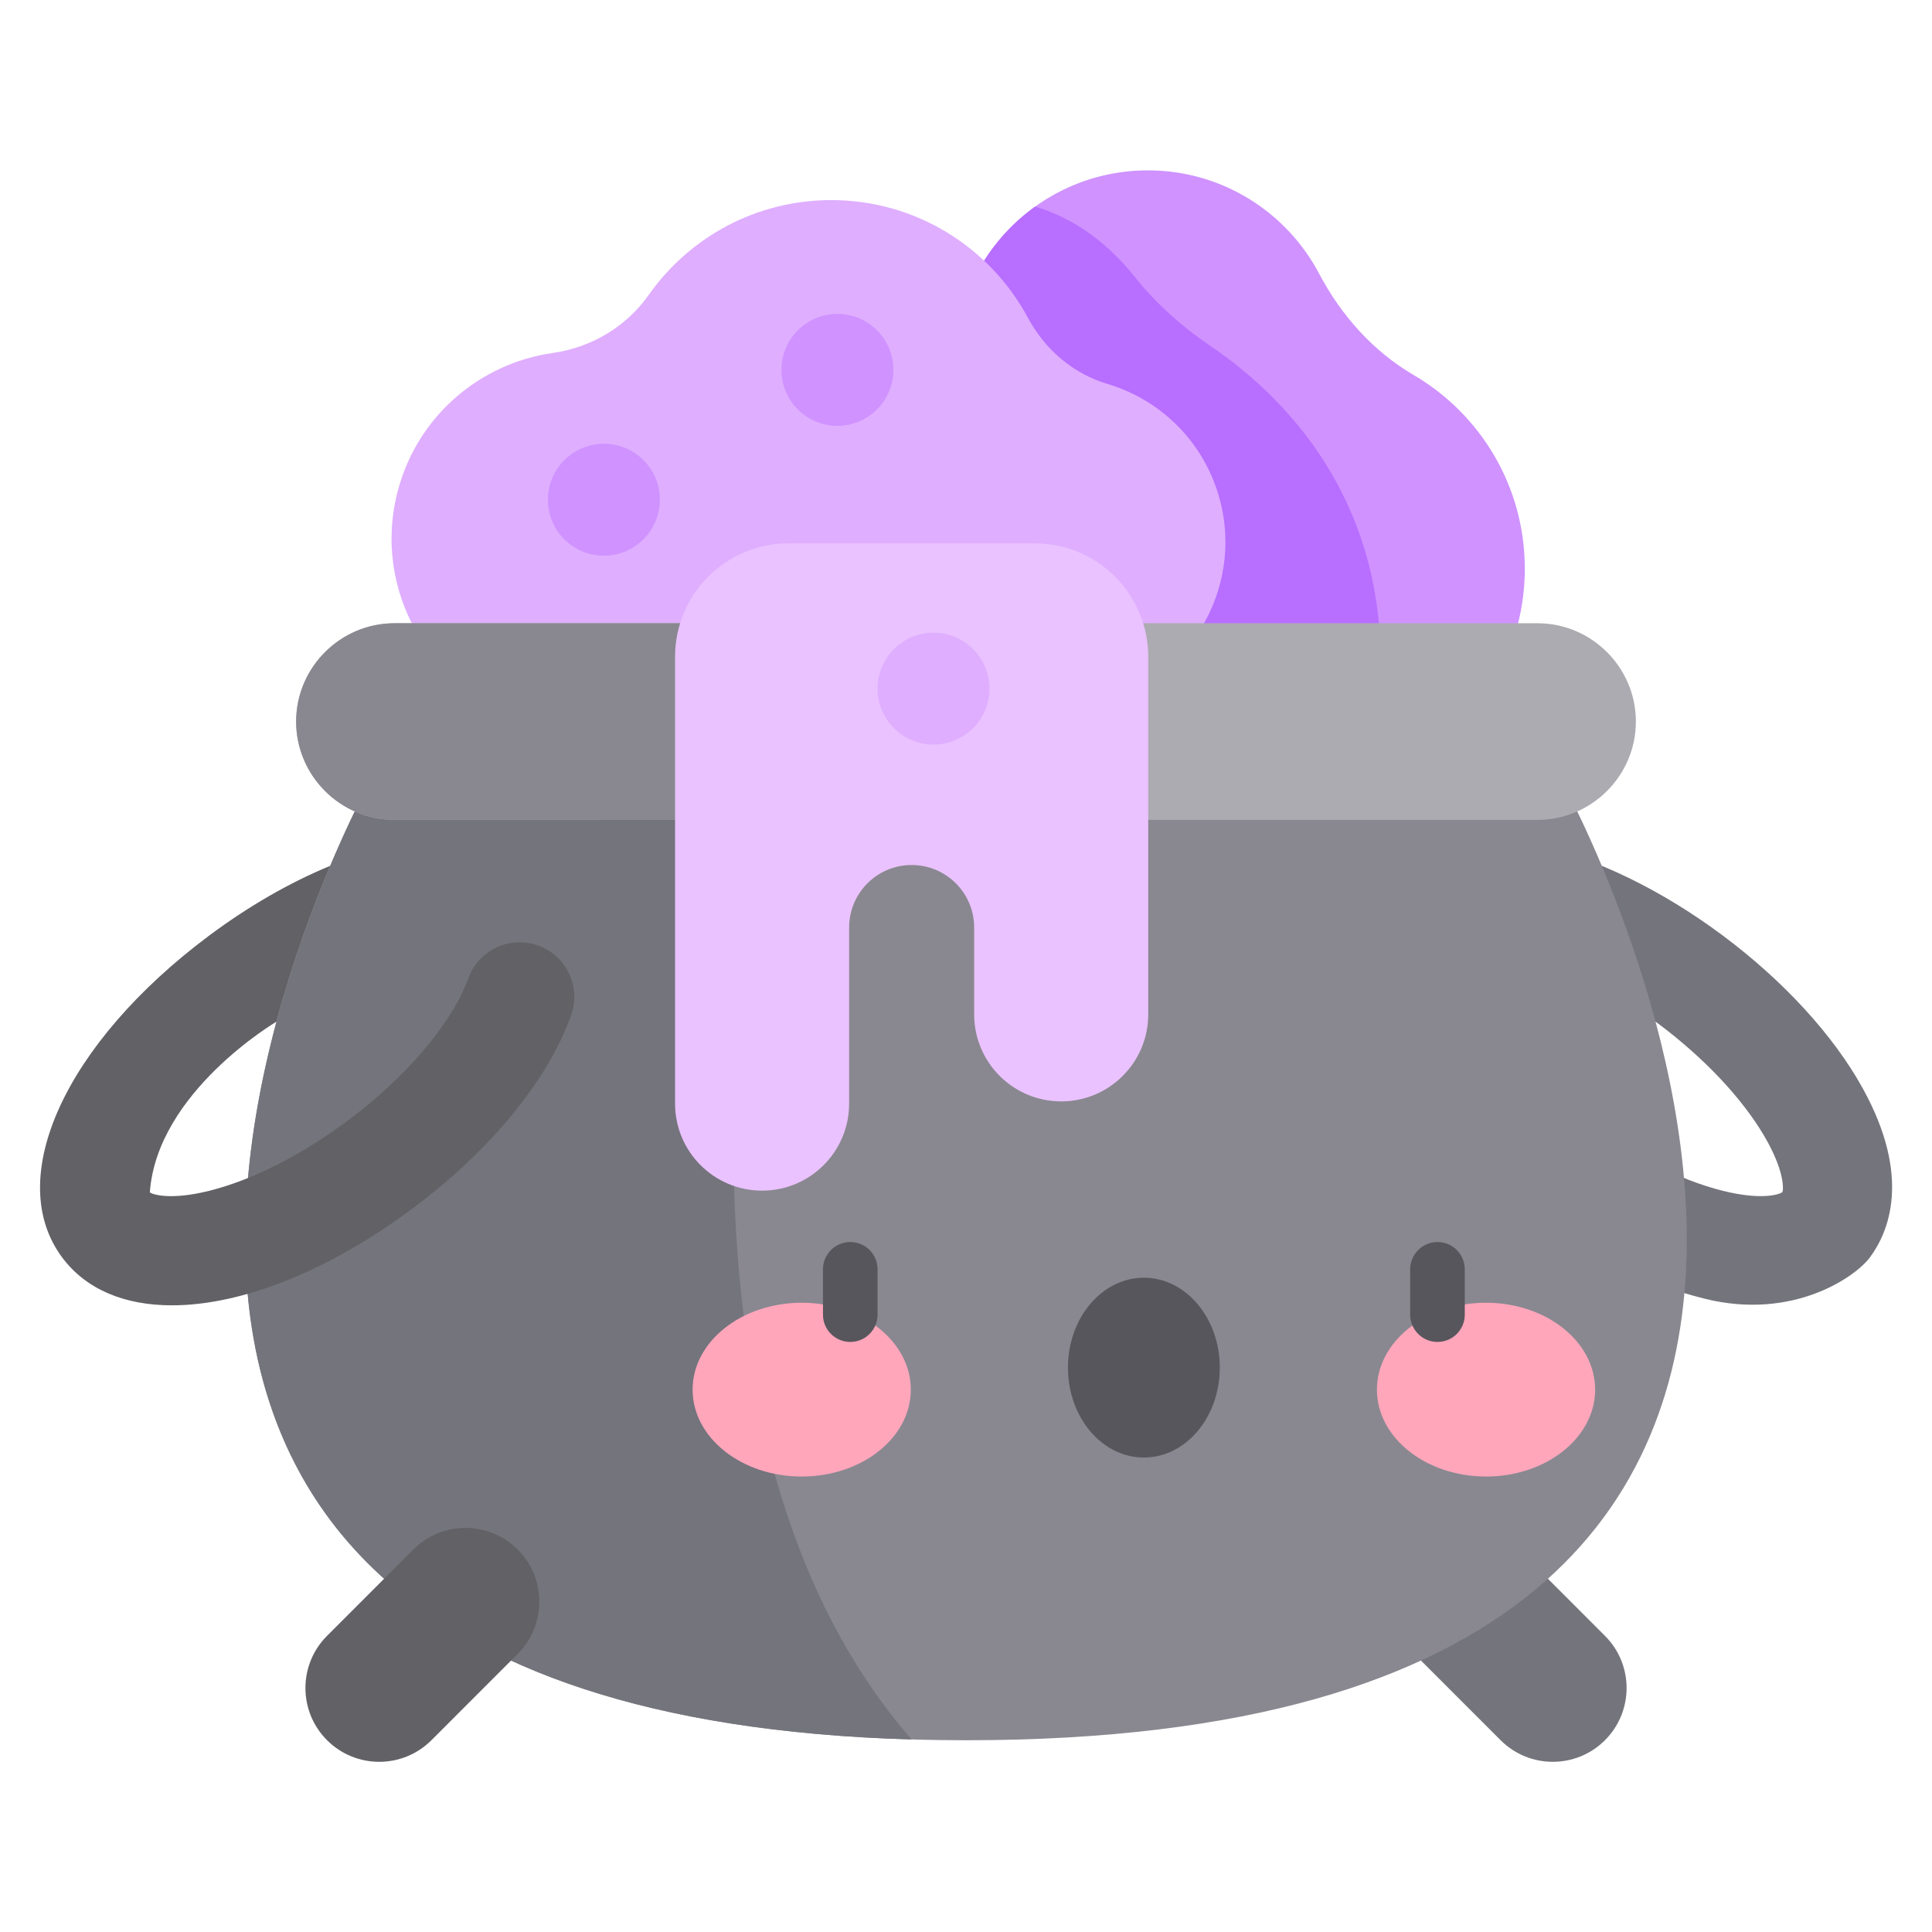 <?xml version="1.0" encoding="UTF-8" standalone="no"?>
<!-- Created with Inkscape (http://www.inkscape.org/) -->

<svg
   xmlns:dc="http://purl.org/dc/elements/1.1/"
   xmlns:cc="http://creativecommons.org/ns#"
   xmlns:rdf="http://www.w3.org/1999/02/22-rdf-syntax-ns#"
   xmlns:svg="http://www.w3.org/2000/svg"
   xmlns="http://www.w3.org/2000/svg"
   xmlns:sodipodi="http://sodipodi.sourceforge.net/DTD/sodipodi-0.dtd"
   xmlns:inkscape="http://www.inkscape.org/namespaces/inkscape"
   width="1000"
   height="1000"
   viewBox="0 0 264.583 264.583"
   version="1.1"
   id="svg8"
   inkscape:version="0.92.4 (f8dce91, 2019-08-02)"
   sodipodi:docname="course.svg">
  <defs
     id="defs2" />
  <sodipodi:namedview
     id="base"
     pagecolor="#ffffff"
     bordercolor="#666666"
     borderopacity="1.0"
     inkscape:pageopacity="0.0"
     inkscape:pageshadow="2"
     inkscape:zoom="0.35"
     inkscape:cx="380"
     inkscape:cy="560"
     inkscape:document-units="mm"
     inkscape:current-layer="g926"
     showgrid="false"
     units="px"
     inkscape:window-width="1853"
     inkscape:window-height="1025"
     inkscape:window-x="67"
     inkscape:window-y="27"
     inkscape:window-maximized="1" />
  <g
     inkscape:label="Layer 1"
     inkscape:groupmode="layer"
     id="layer1"
     transform="translate(0,-32.417)">
    <g
       id="g926"
       transform="matrix(0.62,0,0,0.62,-318.165,-69.99)">
      <g
         id="g1010"
         transform="matrix(0.799,0,0,0.799,522.014,202.403)">
        <path
           id="path939"
           d="M 379.738,57.082 C 368.496,50.508 359.68,40.566 353.598,29.051 344.629,12.07 326.805,0.5 306.266,0.5 276.711,0.5 252.75,24.461 252.75,54.016 c 0,22.711 61.496,118.566 95.73,118.566 34.23,0 61.98,-27.754 61.98,-61.984 0,-22.828 -12.344,-42.762 -30.723,-53.516 z m 0,0"
           inkscape:connector-curvature="0"
           style="fill:#cf92ff" />
        <path
           id="path941"
           d="M 323.809,49.238 C 315.863,43.852 308.609,37.465 302.637,29.953 293.242,18.137 282.926,12.855 275.094,10.512 261.559,20.223 252.75,36.086 252.75,54.016 c 0,22.711 61.496,118.566 95.73,118.566 6.133,0 12.047,-0.891 17.641,-2.551 17.508,-69.379 -20.668,-106.125 -42.312,-120.793 z m 0,0"
           inkscape:connector-curvature="0"
           style="fill:#b86eff" />
        <path
           id="path943"
           d="m 324.242,85.859 c -5.465,-13.242 -16.438,-22.531 -29.172,-26.324 -9.496,-2.828 -17.277,-9.531 -21.965,-18.266 -10.398,-19.375 -30.848,-32.547 -54.379,-32.547 -20.848,0 -39.273,10.344 -50.441,26.18 -6.23,8.84 -15.848,14.559 -26.555,16.082 -19.922,2.836 -37.207,17.207 -42.766,37.863 -7.434,27.645 8.945,56.078 36.586,63.512 23.594,6.348 142.867,1.762 163.914,-6.918 23.293,-9.613 34.387,-36.289 24.777,-59.582 z m 0,0"
           inkscape:connector-curvature="0"
           style="fill:#dfaeff" />
        <path
           id="path945"
           d="M 460.387,312.48 C 444.117,308.488 425.75,299.992 408.93,287.445 392.105,274.898 378.375,259.918 370.262,245.258 c -13.684,-24.719 -7.117,-39.949 -1.988,-46.828 5.133,-6.879 17.859,-17.512 45.453,-11.441 16.359,3.598 34.637,12.488 51.457,25.035 16.824,12.547 30.555,27.531 38.668,42.188 13.684,24.719 7.117,39.949 1.988,46.828 -4.062,5.445 -21.281,17.371 -45.453,11.441 z m -33.406,-49.238 c 12.758,9.52 26.328,16.395 38.215,19.359 10.93,2.727 15.844,0.938 16.477,0.348 0.324,-0.695 0.641,-5.914 -5.09,-15.613 -6.23,-10.547 -16.688,-21.594 -29.449,-31.113 -12.758,-9.516 -26.332,-16.391 -38.219,-19.355 -10.926,-2.727 -15.844,-0.938 -16.473,-0.348 -0.328,0.691 -0.641,5.914 5.086,15.613 6.234,10.547 16.691,21.594 29.453,31.109 z m 0,0"
           inkscape:connector-curvature="0"
           style="fill:#74747c" />
        <path
           id="path947"
           d="m 432.625,434.484 c 7.969,-7.969 7.969,-20.887 0,-28.852 l -23.863,-23.867 c -7.969,-7.965 -20.887,-7.965 -28.852,0 -7.969,7.969 -7.969,20.887 0,28.852 l 23.863,23.867 c 7.969,7.965 20.883,7.965 28.852,0 z m 0,0"
           inkscape:connector-curvature="0"
           style="fill:#74747c" />
        <path
           id="path949"
           d="M 91.492,168.883 H 420.473 c 0,0 147.281,265.613 -164.488,265.613 -311.773,0 -164.492,-265.613 -164.492,-265.613 z m 0,0"
           inkscape:connector-curvature="0"
           style="fill:#898890" />
        <path
           id="path951"
           d="M 240.957,434.277 C 178.875,363.199 188.441,239.691 200.641,168.883 H 91.488 c 0,0 -142.461,256.934 149.469,265.395 z m 0,0"
           inkscape:connector-curvature="0"
           style="fill:#74747c" />
        <path
           id="path953"
           d="M 413.992,180.059 H 97.977 c -14.949,0 -27.18,-12.23 -27.18,-27.18 0,-14.945 12.23,-27.176 27.18,-27.176 H 413.992 c 14.949,0 27.176,12.23 27.176,27.176 0,14.949 -12.227,27.18 -27.176,27.18 z m 0,0"
           inkscape:connector-curvature="0"
           style="fill:#acabb1" />
        <path
           id="path955"
           d="M 240.957,125.703 H 97.977 c -14.949,0 -27.18,12.23 -27.18,27.176 0,14.949 12.23,27.176 27.18,27.176 H 240.957 Z m 0,0"
           inkscape:connector-curvature="0"
           style="fill:#898890" />
        <path
           id="path957"
           d="m 175.551,134.992 v 123.504 c 0,13.289 10.773,24.059 24.059,24.059 13.289,0 24.062,-10.77 24.062,-24.059 v -48.676 c 0,-9.547 7.738,-17.285 17.285,-17.285 9.543,0 17.281,7.738 17.281,17.285 v 24 c 0,13.289 10.773,24.062 24.062,24.062 13.289,0 24.062,-10.773 24.062,-24.062 v -98.832 c 0,-17.328 -14.047,-31.375 -31.375,-31.375 h -68.062 c -17.328,0 -31.375,14.051 -31.375,31.379 z m 0,0"
           inkscape:connector-curvature="0"
           style="fill:#eac2ff" />
        <path
           id="path959"
           d="m 137.633,214.766 c -7.855,-2.781 -16.484,1.328 -19.266,9.188 -3.352,9.461 -13.879,24.746 -33.379,39.293 -12.758,9.516 -26.332,16.391 -38.219,19.355 -10.926,2.727 -15.84,0.938 -16.414,0.426 1.973,-27.723 34.828,-47.059 35.004,-47.191 4.492,-16.754 10.039,-31.625 14.863,-43.078 -11.188,4.617 -22.574,11.164 -33.438,19.266 -39.855,29.727 -56.953,67.164 -40.656,89.012 6.637,8.895 17.316,13.223 30.344,13.223 18.98,0 42.934,-9.188 66.566,-26.812 21.477,-16.02 37.434,-35.488 43.785,-53.41 2.781,-7.859 -1.332,-16.484 -9.191,-19.27 z m 0,0"
           inkscape:connector-curvature="0"
           style="fill:#616166" />
        <path
           id="path961"
           d="m 79.344,434.484 c -7.969,-7.969 -7.969,-20.887 0,-28.852 l 23.863,-23.867 c 7.969,-7.965 20.887,-7.965 28.852,0 7.969,7.969 7.969,20.887 0,28.852 l -23.863,23.867 c -7.969,7.965 -20.883,7.965 -28.852,0 z m 0,0"
           inkscape:connector-curvature="0"
           style="fill:#616166" />
        <path
           id="path963"
           d="m 240.727,337.57 c 0,-13.266 -13.504,-24.02 -30.164,-24.02 -16.656,0 -30.16,10.754 -30.16,24.02 0,13.266 13.504,24.02 30.16,24.02 16.66,0 30.164,-10.754 30.164,-24.02 z m 0,0"
           inkscape:connector-curvature="0"
           style="fill:#ffa6bb" />
        <path
           id="path965"
           d="m 429.906,337.57 c 0,-13.266 -13.504,-24.02 -30.164,-24.02 -16.656,0 -30.16,10.754 -30.16,24.02 0,13.266 13.504,24.02 30.16,24.02 16.66,0 30.164,-10.754 30.164,-24.02 z m 0,0"
           inkscape:connector-curvature="0"
           style="fill:#ffa6bb" />
        <g
           id="g973"
           style="fill:#57565c">
          <path
             id="path967"
             d="m 386.32,324.383 c -4.168,0 -7.547,-3.379 -7.547,-7.547 v -12.531 c 0,-4.168 3.379,-7.547 7.547,-7.547 4.168,0 7.547,3.379 7.547,7.547 v 12.531 c 0,4.168 -3.379,7.547 -7.547,7.547 z m 0,0"
             inkscape:connector-curvature="0" />
          <path
             id="path969"
             d="m 223.988,324.383 c -4.172,0 -7.547,-3.379 -7.547,-7.547 v -12.531 c 0,-4.168 3.379,-7.547 7.547,-7.547 4.168,0 7.547,3.379 7.547,7.547 v 12.531 c 0,4.168 -3.379,7.547 -7.547,7.547 z m 0,0"
             inkscape:connector-curvature="0" />
          <path
             id="path971"
             d="m 326.145,331.484 c 0,-13.727 -9.398,-24.855 -20.992,-24.855 -11.59,0 -20.988,11.129 -20.988,24.855 0,13.727 9.398,24.855 20.988,24.855 11.594,0 20.992,-11.129 20.992,-24.855 z m 0,0"
             inkscape:connector-curvature="0" />
        </g>
        <path
           id="path975"
           d="m 235.902,55.656 c 0,8.543 -6.926,15.469 -15.469,15.469 -8.543,0 -15.469,-6.926 -15.469,-15.469 0,-8.543 6.926,-15.465 15.469,-15.465 8.543,0 15.469,6.922 15.469,15.465 z m 0,0"
           inkscape:connector-curvature="0"
           style="fill:#cf92ff" />
        <path
           id="path977"
           d="m 262.469,143.77 c 0,8.543 -6.922,15.469 -15.465,15.469 -8.543,0 -15.469,-6.926 -15.469,-15.469 0,-8.539 6.926,-15.465 15.469,-15.465 8.543,0 15.465,6.926 15.465,15.465 z m 0,0"
           inkscape:connector-curvature="0"
           style="fill:#dfaeff" />
        <path
           id="path979"
           d="m 171.348,91.551 c 0,8.543 -6.926,15.469 -15.469,15.469 -8.543,0 -15.469,-6.926 -15.469,-15.469 0,-8.543 6.926,-15.469 15.469,-15.469 8.543,0 15.469,6.926 15.469,15.469 z m 0,0"
           inkscape:connector-curvature="0"
           style="fill:#cf92ff" />
      </g>
    </g>
  </g>
</svg>
